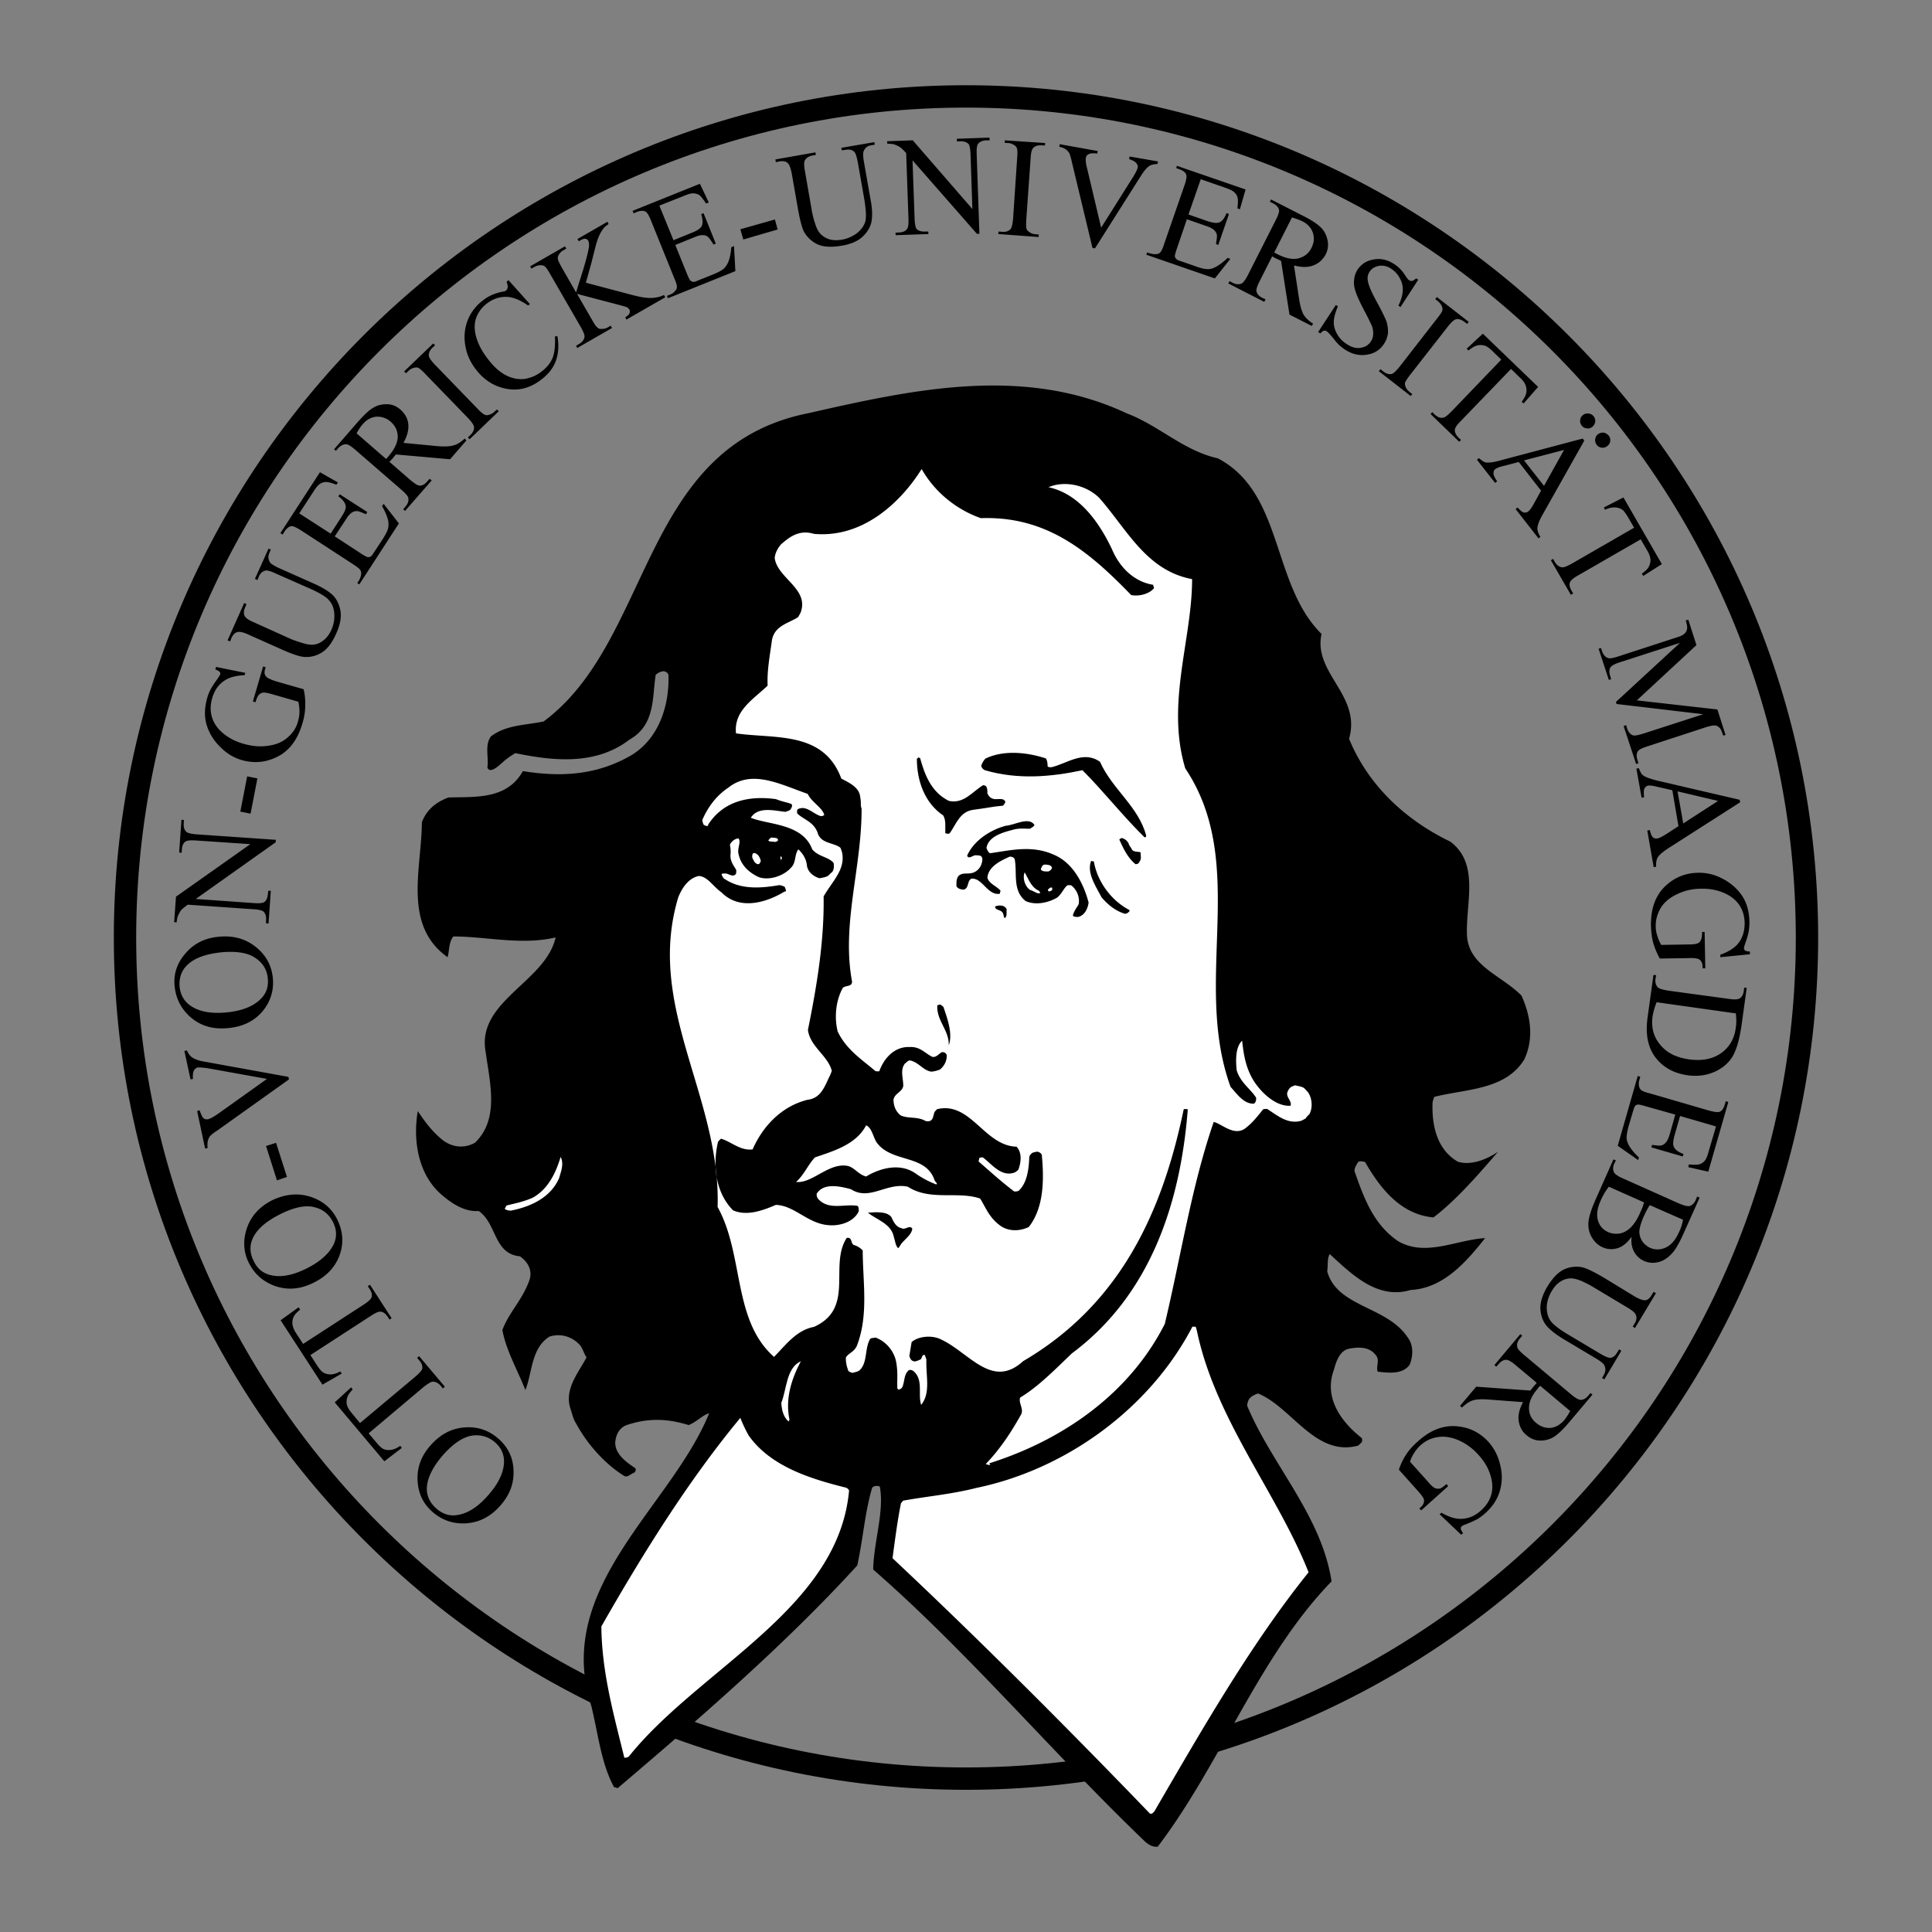 <svg xmlns="http://www.w3.org/2000/svg" width="2500" height="2500" viewBox="0 0 192.756 192.756"><rect x="0" y="0" width="192.756" height="192.756" fill="#808080" stroke="none"/><g fill-rule="evenodd" clip-rule="evenodd"><path fill="#fff" fill-opacity="0" d="M0 0h192.756v192.756H0V0z"/><path d="M11.356 93.549c0 46.88 38.14 85.021 85.021 85.021 46.882 0 85.021-38.141 85.021-85.021 0-46.894-38.139-85.045-85.021-85.045-46.88 0-85.021 38.151-85.021 85.045zm2.231 0c0-45.664 37.14-82.814 82.79-82.814 45.652 0 82.791 37.15 82.791 82.814 0 45.65-37.139 82.79-82.791 82.79-45.65 0-82.79-37.14-82.79-82.79z"/><path d="M43.088 150.787c-.908-.817-1.384-1.861-1.43-3.155-.045-1.293.408-2.451 1.339-3.472.953-1.067 2.065-1.657 3.382-1.748 1.293-.091 2.405.295 3.358 1.135.977.862 1.476 1.93 1.499 3.223.045 1.271-.409 2.451-1.385 3.518-.999 1.112-2.202 1.68-3.585 1.703-1.203.022-2.27-.387-3.178-1.204zm.431-.295c.636.567 1.34.794 2.134.658.999-.159 1.997-.772 2.996-1.907 1.021-1.135 1.566-2.224 1.634-3.268.045-.817-.25-1.498-.862-2.043-.658-.59-1.43-.817-2.315-.703-.885.136-1.816.748-2.814 1.838-1.067 1.203-1.634 2.314-1.703 3.313-.046.818.272 1.521.93 2.112zM33.397 139.915l1.634-1.497.159.204c-.25.272-.431.499-.499.681a1.475 1.475 0 0 0-.091.817c.068.271.227.544.477.839l.84 1.021 5.492-4.606c.454-.387.681-.658.727-.84.022-.272-.068-.545-.318-.817l-.204-.25.204-.158 2.564 3.041-.204.182-.204-.272c-.272-.295-.545-.432-.839-.408-.159.022-.454.203-.863.521l-5.492 4.631.726.861c.272.34.499.545.658.658.227.113.499.182.794.137.294-.023.613-.159.976-.409l.159.204-1.747 1.34-4.949-5.88zM27.996 131.722l1.793-1.293.159.228c-.295.249-.5.453-.59.612a1.35 1.35 0 0 0-.182.816c.023.25.136.568.341.886l.726 1.112 6.014-3.903c.5-.318.749-.568.817-.749.068-.25 0-.545-.204-.84l-.182-.272.227-.137 2.156 3.337-.204.136-.182-.272c-.227-.341-.477-.521-.771-.521-.182 0-.477.136-.931.431l-6.015 3.903.612.954c.25.363.432.612.59.726.204.159.454.228.772.25.295 0 .635-.091.999-.295l.159.204-1.93 1.112-4.174-6.425zM24.795 125.935c-.521-1.089-.567-2.246-.136-3.472.431-1.203 1.293-2.111 2.519-2.724 1.293-.613 2.564-.727 3.79-.34 1.248.407 2.156 1.18 2.701 2.314.567 1.18.636 2.359.204 3.541-.453 1.202-1.316 2.109-2.633 2.745-1.339.658-2.655.749-3.949.25-1.133-.453-1.951-1.202-2.496-2.314zm.523-.113c.363.771.93 1.225 1.725 1.406.976.227 2.133.022 3.472-.636 1.384-.68 2.292-1.475 2.769-2.428.341-.727.318-1.476-.045-2.202-.386-.794-.999-1.316-1.884-1.521-.863-.227-1.974 0-3.313.658-1.43.704-2.383 1.498-2.814 2.429-.342.728-.319 1.499.09 2.294zM27.632 117.765l-1.089-3.427.999-.318 1.089 3.404-.999.341zM18.395 104.851l.25-.045c.136.295.295.521.477.657.272.204.658.341 1.135.432l8.511 1.544.068.249-7.194 5.129a4.36 4.36 0 0 0-.681.522c-.113.159-.182.317-.227.499s-.045.409-.022.704l-.25.045-.794-3.745.25-.067c.136.408.272.681.386.794.136.091.295.136.454.091.227-.045.544-.227.976-.522l4.902-3.495-5.787-1.043c-.567-.091-.954-.114-1.158-.091a.602.602 0 0 0-.34.294c-.091.159-.114.387-.114.704 0 .023.023.068.023.136l-.25.046-.615-2.838zM17.419 98.36c-.113-1.203.25-2.292 1.112-3.269.84-.977 1.952-1.521 3.336-1.634 1.407-.137 2.633.204 3.654 1.021s1.588 1.861 1.702 3.131c.113 1.295-.272 2.406-1.09 3.359-.839.953-1.997 1.498-3.449 1.611-1.498.137-2.747-.249-3.768-1.18-.884-.815-1.383-1.836-1.497-3.039zm.499.091c.091.816.454 1.452 1.112 1.905.84.568 1.997.795 3.495.659 1.521-.137 2.678-.567 3.427-1.294.59-.545.84-1.226.772-2.043-.068-.885-.477-1.588-1.225-2.087-.727-.522-1.839-.704-3.314-.59-1.611.159-2.769.567-3.495 1.271-.59.567-.839 1.293-.772 2.179zM17.375 92.005l.182-2.542 7.421-5.243-5.401-.363c-.568-.045-.931 0-1.09.113-.204.159-.317.409-.34.771l-.022.341-.25-.023.227-3.268.25.022-.022.341c-.023.386.068.681.295.863.136.113.477.181.999.227l7.898.544-.023.25-7.969 5.652 5.765.409c.59.045.953 0 1.089-.114.204-.159.317-.431.34-.794l.045-.317h.25l-.227 3.268-.25-.022v-.318c.045-.408-.068-.681-.295-.885-.136-.091-.476-.182-.999-.204l-6.514-.454c-.341.25-.567.431-.681.567a4.426 4.426 0 0 0-.318.59c-.045.136-.09.34-.113.613l-.247-.024zM23.978 80.975l.682-3.518 1.021.204L25 81.179l-1.022-.204zM21.55 66.541l2.927.59-.068.227c-.772.045-1.407.182-1.861.454-.681.386-1.134.999-1.384 1.861-.317 1.135-.113 2.156.613 3.019.635.703 1.475 1.226 2.542 1.521.862.249 1.68.317 2.497.181.794-.113 1.453-.408 1.929-.862.499-.431.817-.954.976-1.521.091-.318.159-.658.159-.999s-.045-.658-.113-.999l-2.61-.749c-.454-.136-.771-.182-.931-.159a.738.738 0 0 0-.408.227c-.113.136-.227.363-.317.727l-.272-.068 1.021-3.496.25.068-.045.182c-.113.34-.068.613.136.794.136.136.454.272.931.432l2.769.794c.137.567.182 1.135.159 1.68 0 .521-.091 1.112-.272 1.702-.5 1.747-1.43 2.927-2.815 3.495-1.044.454-2.11.499-3.2.204a4.812 4.812 0 0 1-2.111-1.248c-.749-.704-1.225-1.498-1.475-2.429-.204-.771-.159-1.611.091-2.519a4.3 4.3 0 0 1 .34-.863c.136-.25.363-.612.681-1.044.159-.227.25-.386.272-.454.045-.091.022-.182-.045-.25-.068-.091-.204-.159-.431-.25l.065-.248zM25.681 57.871l-.25-.114 1.361-3.019.227.091-.136.317c-.159.341-.136.658.068.977.091.136.386.318.862.545l3.472 1.543c.863.386 1.499.771 1.907 1.158.386.386.636.885.771 1.543.114.658-.022 1.407-.408 2.27-.409.931-.885 1.566-1.43 1.906-.545.341-1.135.5-1.771.454-.431-.022-1.18-.272-2.202-.726l-3.359-1.499c-.521-.25-.908-.317-1.135-.25-.227.068-.431.272-.567.591l-.136.34-.25-.113 1.657-3.722.227.113-.136.34c-.16.34-.16.658 0 .908.113.159.386.363.885.568l3.722 1.679c.34.136.749.272 1.203.408.453.137.839.182 1.157.114.295-.046.613-.205.886-.432.294-.227.544-.567.749-.999.25-.567.34-1.112.295-1.679-.045-.545-.227-.977-.544-1.316-.295-.341-.908-.704-1.815-1.112l-3.496-1.543c-.522-.25-.885-.341-1.066-.272-.272.091-.477.272-.613.613l-.135.318zM29.857 51.221l3.132 2.021 1.112-1.726c.295-.454.432-.794.386-1.044-.045-.317-.295-.636-.727-.953l.137-.204 2.746 1.771-.136.227c-.408-.204-.703-.295-.839-.318a.825.825 0 0 0-.545.136c-.182.113-.386.318-.589.658l-1.136 1.726 2.61 1.702c.34.227.567.34.658.363.091.022.204 0 .295-.045s.204-.182.34-.409l.885-1.339c.272-.432.454-.794.522-1.021.068-.25.068-.522.023-.817-.091-.408-.295-.886-.613-1.453l.159-.227 1.521 1.953-3.949 6.082-.204-.136.182-.272a1.59 1.59 0 0 0 .204-.635.6.6 0 0 0-.113-.432c-.091-.113-.318-.295-.704-.544l-5.129-3.336c-.499-.318-.84-.478-1.021-.455-.25.045-.477.227-.681.545l-.183.293-.227-.137 3.949-6.083 1.792 1.022-.159.227c-.454-.182-.817-.272-1.021-.272-.227 0-.431.068-.636.204-.159.114-.386.363-.635.772l-1.406 2.156zM46.539 43.936l-1.634 1.884-5.402-.477c-.159.182-.272.318-.363.432-.045.045-.091.091-.136.159-.045.045-.09.091-.159.136l2.065 1.793c.454.386.771.59.976.59.25 0 .5-.136.727-.409l.25-.272.205.16-2.656 3.041-.181-.159.227-.273c.25-.294.34-.589.272-.884-.045-.182-.272-.432-.681-.794l-4.584-3.972c-.454-.386-.771-.59-.953-.568-.272 0-.522.136-.771.386l-.227.272-.182-.159 2.247-2.587c.658-.749 1.18-1.271 1.611-1.521.409-.272.885-.386 1.385-.386.521 0 .975.182 1.384.545.431.385.704.839.772 1.407.068.567-.091 1.203-.477 1.906l3.314.318c.749.068 1.316.044 1.68-.069.363-.091.726-.317 1.112-.681l.179.182zm-8.012 1.86c.045-.068.113-.136.158-.182a.393.393 0 0 0 .091-.113c.59-.681.885-1.316.907-1.907 0-.59-.227-1.089-.681-1.498a1.986 1.986 0 0 0-1.453-.521c-.499.045-.976.295-1.361.749-.182.204-.386.499-.613.908l2.952 2.564zM49.579 40.849l.182.182-2.905 2.792-.181-.182.25-.228c.272-.271.408-.544.363-.839-.023-.182-.227-.478-.612-.886l-4.222-4.357c-.34-.363-.567-.545-.726-.636a.632.632 0 0 0-.409 0 1.086 1.086 0 0 0-.567.318l-.25.227-.182-.182 2.905-2.792.181.181-.25.228c-.272.272-.408.545-.363.84.022.182.227.477.612.885l4.222 4.358c.318.34.567.544.726.613.114.067.25.067.409.022.227-.068.409-.159.567-.318l.25-.226zM50.737 27.958l2.133 2.383-.182.136c-.817-.568-1.565-.862-2.224-.862-.681 0-1.316.227-1.907.681-.499.386-.84.862-1.044 1.408-.204.566-.204 1.202 0 1.929.204.726.613 1.498 1.249 2.292.521.68 1.089 1.18 1.68 1.498.613.317 1.226.454 1.861.386a3.63 3.63 0 0 0 1.77-.772c.5-.386.84-.817 1.044-1.293.205-.5.295-1.226.25-2.179l.25-.022c.159.953.091 1.771-.158 2.451-.25.703-.727 1.316-1.408 1.838-1.225.976-2.542 1.249-3.926.863-1.021-.273-1.907-.886-2.61-1.793-.589-.75-.953-1.543-1.089-2.428a4.636 4.636 0 0 1 .227-2.497 4.533 4.533 0 0 1 1.52-1.998c.522-.431 1.158-.703 1.884-.863.205-.022.363-.068.432-.136.091-.068.136-.158.159-.295.023-.182-.022-.363-.113-.567l.202-.16zM58.454 28.207l4.721 1.249c.794.204 1.406.294 1.838.271.454-.022.863-.113 1.226-.295l.136.228-3.88 2.225-.114-.228c.227-.136.363-.25.432-.408.045-.137.045-.25 0-.341a1.93 1.93 0 0 0-.205-.227c-.09-.045-.294-.114-.635-.204l-4.403-1.158 1.521 2.633c.227.409.409.658.544.749.091.091.227.136.408.113.228 0 .432-.045.613-.159l.272-.159.136.227-3.473 1.998-.113-.227.272-.159c.34-.205.522-.431.567-.727.023-.181-.113-.522-.386-.999l-3.041-5.265c-.227-.409-.409-.658-.545-.772a.65.65 0 0 0-.386-.113c-.25 0-.454.067-.658.182l-.272.159-.136-.227 3.472-1.997.136.227-.272.159a1.147 1.147 0 0 0-.477.454.582.582 0 0 0-.09.431c.022.159.158.431.385.84l1.43 2.496c.045-.136.159-.545.385-1.249.568-1.77.863-2.905.908-3.427 0-.227-.022-.386-.091-.499-.045-.091-.136-.159-.272-.182-.113-.023-.272.022-.477.136l-.181.113-.136-.227 2.996-1.725.113.228c-.159.114-.318.227-.431.34a3.45 3.45 0 0 0-.386.568 5.55 5.55 0 0 0-.408 1.043c-.045.136-.205.794-.5 1.952l-.543 1.953zM65.784 20.514l1.408 3.45 1.906-.772c.5-.204.794-.409.908-.635.136-.272.113-.681-.045-1.18l.227-.114 1.226 3.042-.227.091c-.25-.386-.409-.636-.522-.727a.684.684 0 0 0-.522-.204c-.205-.023-.5.045-.863.204l-1.906.772 1.158 2.86c.159.386.271.612.34.68a.535.535 0 0 0 .25.136c.114.023.295-.022.522-.136l1.476-.589c.499-.205.84-.386 1.044-.545.182-.159.34-.363.477-.658.159-.363.272-.885.318-1.521l.272-.114.137 2.497-6.719 2.701-.113-.227.318-.136c.204-.068.386-.204.522-.385a.55.55 0 0 0 .159-.409c0-.159-.091-.453-.272-.862l-2.292-5.674c-.204-.545-.408-.862-.567-.953-.227-.114-.522-.091-.885.045l-.295.136-.113-.25 6.718-2.701.885 1.86-.272.114c-.272-.432-.5-.704-.658-.84a1.239 1.239 0 0 0-.658-.182c-.204 0-.5.091-.93.272l-2.412.954zM73.864 22.874l3.449-.976.273.998-3.428.999-.294-1.021zM83.986 14.998l-.045-.249 3.291-.567.045.25-.363.068c-.363.045-.613.25-.749.589-.068.159-.068.5.023 1.021l.658 3.745c.182.93.204 1.656.113 2.201-.091.545-.386 1.067-.862 1.521-.454.454-1.158.771-2.087.931-1.022.182-1.816.136-2.407-.113a3.077 3.077 0 0 1-1.361-1.226c-.204-.363-.408-1.112-.613-2.225l-.635-3.631c-.114-.567-.25-.931-.432-1.067-.181-.159-.453-.204-.816-.136l-.34.068-.045-.272 3.995-.704.045.25-.363.068c-.363.068-.613.25-.749.499-.091.205-.068.545.023 1.067l.703 4.04c.068.34.159.749.318 1.203.136.454.318.795.544 1.021.228.227.5.408.862.522.363.113.772.113 1.249.045a3.543 3.543 0 0 0 1.543-.681c.431-.363.704-.749.817-1.203.091-.432.045-1.157-.113-2.134l-.658-3.745c-.113-.567-.227-.931-.386-1.044-.204-.181-.5-.227-.84-.159l-.365.047zM88.502 14.091L91.067 14l5.947 6.854-.182-5.424c-.022-.567-.091-.93-.204-1.066-.182-.182-.454-.272-.817-.272l-.34.023v-.272l3.245-.114.022.271h-.342c-.408.023-.68.159-.838.386-.092.159-.137.5-.113 1.021l.271 7.921h-.25l-6.423-7.331.205 5.787c.023.568.091.931.204 1.067.204.181.477.272.84.249h.318l.022.25-3.268.114-.022-.25.341-.023c.386 0 .68-.136.839-.385.091-.136.136-.477.114-1.022l-.227-6.514c-.295-.317-.499-.521-.658-.612a2.614 2.614 0 0 0-.613-.272 3.813 3.813 0 0 0-.613-.046l-.023-.249zM103.641 23.396l-.023.25-4.018-.295.023-.25.34.023c.387.045.682-.068.863-.272.113-.137.205-.5.25-1.044l.408-6.061c.045-.477.023-.794-.023-.953a.701.701 0 0 0-.271-.317c-.182-.113-.387-.204-.613-.204l-.34-.023.021-.25 4.018.272-.021.249-.342-.022c-.363-.023-.658.068-.84.272-.135.159-.227.499-.25 1.066l-.43 6.06c-.023.477-.023.772.021.931.047.136.137.227.273.318.182.136.385.204.613.227l.341.023zM115.533 16.11l-.045.25c-.342.022-.592.068-.795.181-.273.182-.545.5-.818.931l-4.629 7.308-.25-.045-2.064-8.602a5.21 5.21 0 0 0-.229-.817 1.23 1.23 0 0 0-.361-.408c-.16-.114-.363-.204-.658-.272l.045-.25 3.789.681-.045.25c-.432-.045-.727-.022-.861.068a.45.45 0 0 0-.273.363c-.045.227 0 .613.137 1.112l1.385 5.855 3.131-4.97c.318-.5.477-.84.521-1.044.023-.136-.021-.272-.135-.409-.113-.159-.318-.272-.635-.386-.023 0-.047-.023-.092-.045l.045-.25 2.837.499zM119.799 17.881l-1.225 3.518 1.951.682c.521.158.885.204 1.113.113.295-.113.545-.431.725-.931l.25.091-1.066 3.086-.227-.091c.068-.454.113-.749.09-.884-.021-.182-.113-.34-.271-.5-.137-.136-.408-.294-.771-.408l-1.951-.681-1 2.928c-.135.408-.203.635-.203.749 0 .09.045.181.113.25.068.091.227.182.477.25l1.498.522c.498.182.885.272 1.135.272.25.023.521-.045.793-.182.363-.182.795-.499 1.25-.931l.271.091-1.543 1.952-6.832-2.36.068-.227.318.091c.203.068.43.091.658.068a.527.527 0 0 0 .385-.227c.092-.114.227-.386.363-.84l1.998-5.765c.203-.567.25-.93.182-1.089-.092-.25-.318-.408-.682-.544l-.316-.114.066-.227 6.855 2.361-.568 1.975-.25-.091c.068-.5.068-.862.023-1.066-.045-.227-.182-.409-.363-.567-.137-.136-.453-.272-.885-.431l-2.429-.843zM130.875 32.52l-2.225-1.134-.838-5.356c-.205-.114-.387-.182-.523-.25-.045-.022-.113-.068-.182-.091-.045-.045-.113-.068-.182-.113l-1.227 2.428c-.271.522-.385.885-.34 1.066.068.272.25.477.568.636l.34.159-.135.25-3.588-1.839.137-.227.295.159c.363.182.682.204.953.045.137-.09.342-.363.59-.839l2.746-5.424c.273-.523.387-.885.342-1.067-.068-.25-.273-.476-.59-.636l-.318-.158.113-.228 3.064 1.566c.885.432 1.498.84 1.861 1.181.363.34.59.771.703 1.271a2.11 2.11 0 0 1-.182 1.475c-.271.5-.658.862-1.18 1.067-.545.227-1.203.227-1.975.022l.498 3.268c.113.772.273 1.294.455 1.635.203.318.498.612.953.907l-.133.227zm-3.744-7.331c.068.045.135.068.203.113l.137.068c.795.408 1.498.544 2.064.408.592-.159 1.021-.477 1.295-1.021.271-.522.318-1.021.158-1.521-.158-.499-.521-.885-1.043-1.157a8.185 8.185 0 0 0-1.045-.386l-1.769 3.496zM141.496 27.912l-1.77 2.724-.205-.136c.273-.567.41-1.067.432-1.498a2.254 2.254 0 0 0-.295-1.249 2.544 2.544 0 0 0-.84-.93c-.408-.272-.816-.363-1.248-.296-.432.091-.727.273-.93.591a1.15 1.15 0 0 0-.182.816c.045.454.363 1.203.953 2.27.477.885.793 1.521.93 1.906.113.386.158.772.137 1.135a2.412 2.412 0 0 1-.387 1.044c-.385.612-.953.976-1.678 1.089-.75.136-1.5-.023-2.225-.5a6.641 6.641 0 0 1-.613-.477 7.457 7.457 0 0 1-.59-.704c-.318-.363-.5-.568-.613-.635-.09-.068-.182-.091-.271-.068-.113.023-.229.114-.363.272l-.229-.137 1.771-2.701.203.136c-.271.636-.408 1.158-.408 1.543-.023.386.092.794.318 1.203.227.409.545.75.975 1.022.479.317.955.454 1.408.363.432-.068.771-.272.998-.635.137-.182.205-.409.227-.681a2.097 2.097 0 0 0-.135-.885 31.769 31.769 0 0 0-.771-1.543c-.432-.817-.705-1.43-.84-1.839-.137-.408-.205-.794-.158-1.157a2.24 2.24 0 0 1 .34-1.044c.385-.568.906-.908 1.611-1.021.703-.136 1.385.022 2.043.454.43.272.816.658 1.135 1.181.158.227.271.385.363.431.113.067.203.09.316.067.092-.022.227-.113.387-.249l.204.138zM140.906 39.328l-.158.182-3.178-2.474.158-.204.25.204c.318.25.613.341.885.272.182-.068.432-.295.795-.749l3.723-4.789c.295-.363.477-.635.521-.794a.67.67 0 0 0-.045-.409 1.327 1.327 0 0 0-.408-.522l-.25-.204.158-.204 3.178 2.474-.158.205-.273-.205c-.295-.226-.59-.317-.861-.25-.182.046-.455.295-.795.727l-3.744 4.789c-.295.385-.455.635-.523.794a.845.845 0 0 0 .047.408c.09.227.227.387.408.522l.27.227zM153.457 38.602l-1.453 1.657-.182-.182c.229-.317.363-.544.41-.726a1.34 1.34 0 0 0 0-.84c-.068-.25-.25-.522-.523-.772l-.953-.93-4.992 5.175c-.41.409-.613.704-.613.908-.021.25.113.5.363.771l.25.228-.182.181-2.859-2.769.182-.181.227.227c.295.272.566.386.863.318.18-.022.453-.25.816-.613l4.971-5.174-.795-.772c-.318-.317-.566-.499-.75-.589a1.516 1.516 0 0 0-.793-.069c-.295.069-.613.25-.932.522l-.182-.182 1.613-1.498 5.514 5.31zM153.752 48.952l-2.225-2.86-1.564.409c-.387.091-.658.204-.795.318-.113.091-.158.204-.158.386-.023.182.113.454.363.817l-.205.159-1.816-2.315.205-.159c.295.25.521.409.68.431.318.045.842-.022 1.545-.227l8.125-2.156.158.205-4.154 7.375c-.34.591-.498 1.044-.521 1.316-.021.296.092.591.295.908l-.182.159-2.291-2.928.203-.159c.25.294.455.454.613.499.158.022.318 0 .432-.091.158-.114.363-.386.59-.816l.702-1.271zm.295-.477l1.998-3.585-3.994 1.043 1.996 2.542zm6.445-5.016a.682.682 0 0 1 .16.545.726.726 0 0 1-.295.5.687.687 0 0 1-.545.159.692.692 0 0 1-.5-.273.746.746 0 0 1-.158-.567.736.736 0 0 1 .271-.5c.182-.114.363-.181.568-.159a.866.866 0 0 1 .499.295zm-1.498-1.929a.731.731 0 0 1 .16.567.873.873 0 0 1-.295.5c-.16.113-.342.182-.545.136a.655.655 0 0 1-.5-.272.672.672 0 0 1-.158-.545.648.648 0 0 1 .271-.499.737.737 0 0 1 .568-.16.736.736 0 0 1 .499.273zM165.805 56.282l-1.861 1.18-.137-.227c.318-.227.521-.431.637-.59a1.52 1.52 0 0 0 .225-.794c-.021-.272-.113-.567-.316-.908l-.658-1.135-6.219 3.585c-.5.273-.771.522-.84.704-.092.25-.023.522.158.84l.16.272-.227.136-1.998-3.45.227-.136.158.295c.205.34.455.522.75.544.182.023.498-.113.953-.363l6.219-3.586-.568-.976c-.227-.386-.408-.636-.543-.771a1.359 1.359 0 0 0-.75-.272c-.318-.022-.658.045-1.043.227l-.115-.227 1.953-.999 3.835 6.651zM161.219 70.036l6.4-5.901-5.969 1.929c-.566.182-.885.363-.977.521-.135.227-.135.522-.021.863l.09.318-.227.068-1.021-3.109.25-.069.09.318c.137.363.342.613.613.681.16.068.5 0 1-.16l5.854-1.906c.387-.113.658-.25.795-.408.113-.091.182-.25.227-.432.023-.204-.021-.477-.135-.839l.25-.091.816 2.542-5.947 5.515 8.035.907.816 2.542-.227.068-.113-.295c-.113-.386-.318-.613-.613-.704-.158-.045-.498 0-.998.159l-5.832 1.906c-.568.182-.887.341-.977.522-.137.227-.137.499-.023.862l.092.295-.229.091-1.248-3.79.25-.091.09.318c.137.385.342.613.613.704.182.045.5-.022 1.021-.182l5.971-1.93-8.648-1.021-.068-.201zM167.461 82.428l-.613-3.586-1.588-.363c-.387-.091-.658-.136-.84-.091-.137.022-.25.113-.342.272-.09.136-.09.454-.045.885l-.25.046-.521-2.905.25-.045c.137.386.271.613.408.704.25.204.748.363 1.453.544l8.193 1.906.045.25-7.127 4.562c-.566.363-.93.681-1.09.931-.135.227-.182.544-.158.93l-.25.046-.635-3.654.25-.045c.09.363.182.612.316.727.137.113.273.136.41.113.203-.023.498-.181.906-.431l1.228-.796zm.477-.273l3.473-2.247-4.041-.953.568 3.2zM174.588 95.206l-2.951.294v-.249c.727-.25 1.271-.59 1.656-.976.521-.568.771-1.294.771-2.179-.021-1.18-.521-2.088-1.475-2.701-.816-.5-1.77-.749-2.859-.727-.908 0-1.725.205-2.451.567-.727.341-1.271.817-1.611 1.385-.318.568-.477 1.135-.477 1.725 0 .363.045.681.158 1.021a4.6 4.6 0 0 0 .387.908l2.723-.046c.477 0 .771-.045.932-.114a.667.667 0 0 0 .316-.34c.068-.158.113-.408.113-.794h.25l.068 3.631h-.271v-.159c0-.362-.137-.612-.363-.749-.182-.09-.523-.136-1.021-.113l-2.883.045a7.747 7.747 0 0 1-.658-1.566c-.137-.499-.205-1.089-.227-1.725-.023-1.815.521-3.201 1.68-4.154.861-.726 1.861-1.089 2.996-1.111a4.845 4.845 0 0 1 2.383.544c.906.454 1.633 1.089 2.133 1.906.408.681.613 1.498.635 2.429 0 .34-.021.658-.068.93-.045.296-.158.682-.34 1.204-.09.25-.137.431-.137.522s.047.158.115.227c.09.046.248.091.477.091v.274h-.001zM164.965 97.271l.271.022-.068.363c-.045.386.045.681.273.886.135.113.477.203.998.294l6.014.817c.568.091.953.068 1.113-.045.227-.137.363-.387.408-.727l.045-.34.25.021-.521 3.769c-.205 1.384-.5 2.428-.908 3.108-.432.681-1.045 1.181-1.838 1.521-.795.341-1.68.454-2.633.318-1.295-.182-2.338-.727-3.088-1.635-.861-1.021-1.156-2.45-.885-4.243l.569-4.129zm.316 2.723a7.074 7.074 0 0 0-.408 1.43c-.137 1.066.092 1.997.75 2.792.658.816 1.611 1.293 2.881 1.475 1.295.182 2.361-.023 3.201-.613s1.338-1.452 1.475-2.541c.068-.409.068-.886 0-1.431l-7.899-1.112zM171.205 112.386l-3.586-1.044-.566 1.997c-.137.521-.16.885-.047 1.089.137.296.455.522.953.704l-.066.25-3.133-.908.068-.25c.453.068.748.091.885.068a.891.891 0 0 0 .477-.295c.16-.159.271-.432.387-.794l.566-1.998-2.973-.839c-.408-.114-.658-.182-.75-.16a.467.467 0 0 0-.271.114c-.068.091-.137.249-.205.499l-.453 1.521c-.137.521-.205.907-.205 1.157 0 .249.092.499.227.771.205.363.523.772 1 1.204l-.068.272-2.043-1.431 1.998-6.967.25.091-.092.317a1.217 1.217 0 0 0-.023.636.613.613 0 0 0 .229.385c.135.092.408.205.861.318l5.855 1.702c.59.158.955.204 1.113.113.227-.091.385-.341.498-.726l.092-.318.25.091-1.998 6.944-1.996-.453.066-.272c.5.046.863.046 1.068-.022.203-.068.385-.182.545-.387.113-.158.248-.453.361-.907l.726-2.472zM162.785 123.394c-.385.544-.795.885-1.203 1.066a2.116 2.116 0 0 1-1.701-.022c-.408-.182-.771-.5-1.045-.954-.271-.432-.385-.93-.363-1.497.045-.545.273-1.294.703-2.271l1.795-4.039.248.09-.158.318c-.158.363-.158.681 0 .931.113.159.408.363.885.567l5.537 2.474c.545.228.908.318 1.09.272.273-.091.477-.295.613-.613l.137-.34.25.113-1.658 3.699c-.316.703-.613 1.227-.885 1.611-.453.568-.93.931-1.453 1.09-.543.158-1.066.137-1.566-.091a2.109 2.109 0 0 1-.975-.907c-.227-.409-.319-.908-.251-1.497zm1.817-3.156c-.092.137-.205.295-.295.499-.115.182-.205.409-.318.636-.271.636-.408 1.112-.432 1.498 0 .362.113.681.295.976.205.295.477.5.795.659.5.204 1.021.204 1.566-.046.521-.25.975-.771 1.316-1.566.203-.408.316-.816.385-1.203l-3.312-1.453zm-4.086-1.839a6.14 6.14 0 0 0-.816 1.385c-.342.749-.432 1.407-.273 1.975.16.545.5.931 1 1.158.34.158.703.204 1.088.158.387-.045.771-.228 1.135-.567.342-.318.658-.794.932-1.384.113-.272.227-.5.295-.682.068-.204.113-.363.158-.477l-3.519-1.566zM161.537 134.628l.227.136-1.701 2.859-.229-.136.182-.318c.182-.317.205-.635.047-.953-.068-.158-.342-.386-.795-.658L156 133.606c-.795-.477-1.385-.953-1.725-1.362-.342-.432-.547-.976-.592-1.657-.021-.657.205-1.384.682-2.201.521-.862 1.09-1.452 1.656-1.725a2.96 2.96 0 0 1 1.816-.228c.432.091 1.135.432 2.111.999l3.131 1.907c.5.295.863.408 1.111.386.229-.046.432-.228.613-.545l.182-.295.227.136-2.088 3.473-.227-.137.182-.295c.205-.341.25-.636.113-.908-.068-.181-.34-.408-.793-.68l-3.52-2.111c-.295-.182-.68-.363-1.111-.567-.453-.182-.816-.272-1.135-.25-.318.023-.635.114-.953.318s-.59.499-.84.907c-.318.522-.5 1.067-.521 1.635 0 .544.113.998.385 1.384.273.363.816.795 1.68 1.316l3.27 1.952c.498.295.838.432 1.043.408.273-.046.477-.227.658-.544l.182-.294zM145.672 140.256l1.613-1.906 5.4.386c.158-.204.273-.34.363-.454.045-.045.092-.091.137-.158.045-.046.09-.091.135-.159l-2.088-1.748c-.453-.386-.771-.567-.975-.545-.25 0-.5.137-.727.408l-.25.273-.182-.159 2.588-3.087.182.159-.227.272c-.25.295-.342.612-.25.908.045.158.271.408.68.748l4.654 3.904c.453.386.793.567.975.567.273 0 .521-.137.75-.408l.227-.272.203.159-2.201 2.609c-.635.771-1.18 1.294-1.588 1.566a2.487 2.487 0 0 1-1.385.407c-.521 0-.977-.181-1.385-.521-.453-.363-.703-.84-.795-1.407-.09-.567.047-1.202.432-1.906l-3.312-.249c-.75-.068-1.316-.046-1.68.068-.363.112-.727.362-1.113.726l-.181-.181zm7.99-1.997a20.92 20.92 0 0 1-.16.159c-.045.067-.066.091-.09.136-.59.682-.863 1.316-.863 1.929 0 .591.229 1.09.705 1.476.43.363.93.545 1.451.499.5-.045.953-.317 1.363-.771.158-.205.363-.5.59-.908l-2.996-2.52zM145.787 153.124l-2.156-2.042.182-.159c.658.386 1.27.59 1.814.613.771.022 1.498-.25 2.135-.84.906-.817 1.248-1.771 1.088-2.883-.158-.953-.59-1.838-1.338-2.655-.592-.658-1.271-1.157-2.02-1.476-.75-.317-1.453-.408-2.09-.295a3.22 3.22 0 0 0-1.633.772c-.273.226-.477.499-.658.771-.182.271-.34.59-.432.907l1.816 2.021c.295.362.543.566.68.612.16.068.318.068.477.045.16-.045.387-.204.658-.453l.182.204-2.701 2.429-.182-.204.137-.114c.271-.249.363-.499.318-.771-.047-.182-.25-.454-.59-.84l-1.906-2.133c.182-.568.43-1.066.727-1.521.295-.453.68-.885 1.156-1.293 1.34-1.226 2.77-1.725 4.244-1.475 1.111.158 2.043.68 2.814 1.52a5.003 5.003 0 0 1 1.135 2.18c.271.976.25 1.929-.045 2.836-.25.772-.705 1.453-1.408 2.089a5.306 5.306 0 0 1-.748.567c-.25.136-.613.317-1.135.521-.25.091-.408.158-.477.227s-.092.137-.092.25c.023.091.092.227.229.432l-.181.158z"/><path d="M115.51 184.24c6.287-8.261 10.076-18.974 17.34-26.464-.998-6.559-5.945-11.597-8.42-17.521 0-.204.09-.477.182-.658.182-.25.521-.453.908-.567 3.357 1.361 5.719 6.355 9.986 5.197.203-.182.361-.34.361-.34a.61.61 0 0 0 0-.409c-2.086-1.634-3.834-4.062-2.768-6.854.227-.886.611-1.884 1.498-2.065 1.066-.204 2.064-.159 2.654.635.455.454 0 1.181.205 1.657.998.113 2.451.317 3.178-.681.34-.795.43-1.93-.182-2.724-2.043-3.132-7.059-3.019-8.035-6.604.092-.658-.021-1.271.25-1.725 2.043 1.86 4.697 4.607 8.057 3.586 3.27-.159 5.561-2.791 7.445-5.175-2.859.159-5.947 1.906-8.693.295-2.496-1.702-3.428-4.403-4.334-6.968-.023-.34.182-.613.363-.931.25-.113.408-.045.68 0 1.453 2.52 3.496 5.243 6.832 5.538 2.225-1.68 4.539-4.335 6.445-6.559-1.135.794-2.746 1.407-4.018.998-2.178-1.271-2.588-3.79-2.52-5.855.023-.272.182-.613.182-.613 3.109-.794 7.082-.658 8.965-3.722 1.045-2.201.568-4.517-.271-6.377-2.043-2.089-5.492-2.996-5.447-6.332-.045-3.132 1.203-6.899-1.656-9.033-4.607-2.224-8.238-5.719-10.1-10.259 1.248-4.357-3.609-6.536-2.746-10.462-5.016-4.948-3.768-14.071-10.35-17.521-3.449-.772-5.855-3.268-9.102-4.494-10.35-4.857-21.561-2.315-31.796 0-16.75 3.359-15.456 22.673-26.373 30.753-1.952.386-3.722.341-5.242 1.476-.658.862-.205 2.11-.364 3.109.25.658 1.09-.137 1.408-.409.613-.567.976-.772 1.385-1.021 3.744.771 7.989 1.249 11.37-1.339 2.633-1.475 2.269-4.267 2.633-6.468.182-.182.476-.34.749-.363.228 0 .409.113.522.341.114 3.154-1.021 6.649-4.062 8.238-3.404 1.861-6.922 1.952-10.462 1.384-1.612 2.882-4.789 2.542-7.422 2.632-1.43.522-2.247 1.385-2.655 2.474-.023 4.63-1.929 10.259 2.564 13.458.181-.544.09-1.43.567-2.065 3.11-.023 6.832.908 10.213.09-.976 4.426-7.875 6.354-6.99 11.37.431 3.155 1.407 6.764-1.066 9.124-1.158.636-2.315.386-3.155-.228-1.18-.93-1.884-1.974-2.542-2.927-.5 2.905.023 6.378 2.451 8.397 1.157.998 2.383 1.656 3.631 1.565 1.816 1.249 1.476 4.268 4.108 4.518.885.612 1.249 1.497.954 2.359-.681 1.975-2.065 3.245-2.701 4.993.34 1.975 1.521 4.018 2.292 5.992.703-1.748.567-4.177 2.405-5.334 1.316-.409 2.474.159 3.109.931.317.521.341.794.59 1.134-.794 1.544-2.314 3.224-1.565 5.243.182.613.272.977.522 1.362 1.135 2.11 2.95 4.108 4.856 5.266.341.09.613-.25.908-.341.136-.067.227-.272.159-.454-.885-.59-2.02-1.385-2.02-2.564.068-.862.454-1.521 1.203-1.771 2.337-.771 4.267-.545 6.128.022.908-.386 1.339-.976 2.042-1.18-3.79 9.351-15.592 17.362-11.756 29.209.704 2.883.976 5.72 2.27 8.103.113 0 .25.068.363.091 7.944-6.763 16.636-14.252 23.899-22.219.59-2.701.749-5.243 1.475-7.717.091-.204.477-.272.772-.159.476 2.475-.613 5.538-.658 8.284 9.373 8.171 17.679 18.066 27.007 27.031.455.458.953.686 1.385.617z"/><path d="M115.17 180.723c4.811-8.262 9.623-16.682 15.387-23.854-3.107-7.875-9.305-15.252-11.143-24.103-.045-.159-.113-.387-.113-.387-.068 0-.25-.045-.342 0-4.221 8.103-12.549 14.208-21.537 16.069-2.497.635-4.925.84-7.308 1.271-.068.091-.159.159-.227.272-.363 1.816-.59 3.632-.84 5.47 8.58 8.057 17.339 16.818 25.667 25.465.206.114.319-.068.456-.203zM62.788 175.185c7.036-8.737 20.88-14.684 21.924-26.486a.578.578 0 0 0-.295-.272c-3.472-.862-7.512-2.087-9.713-5.196a13.28 13.28 0 0 1-.84-1.771c-5.152 6.219-9.691 13.481-13.867 20.812.045 4.607 1.248 8.829 2.292 13.096.136-.002.363-.002.499-.183z" fill="#fff"/><path d="M98.693 145.998c7.398-2.338 14.002-6.968 17.52-13.913 1.635-6.877 2.68-13.776 4.881-20.153.861.228 1.951 1.385 3.062.703.818-.59 1.363-1.339 1.861-1.951.092-.046.273-.046.408-.046 1.023.658 2.066 1.566 3.404 1.181.25-.114.455-.25.455-.25.068-.136.203-.272.34-.386.387-.658.273-1.68-.137-2.224-.203-.228-.361-.386-.361-.386-.229-.182-.613-.205-.908-.295-.16.067-.273.09-.455.204a1.16 1.16 0 0 0-.34.567c-.068.476.477.794.34 1.271-1.225.091-2.473-.908-3.244-1.884-1.158-1.407-1.43-3.064-1.59-4.607-.703.658-.635 2.065-.545 2.95.363 1.227 1.385 1.861 1.93 2.724.045.205-.023.522-.227.613-.998.022-1.656-.953-2.314-1.68-3.836-10.576 1.859-22.241-4.518-31.774-1.951-6.468.682-12.869.682-18.882-4.586-.863-6.492-4.971-9.283-8.125-1.385-1.339-3.541-1.703-5.037-1.044 3.041.658 5.016 3.45 6.309 6.15.793 1.907 2.27 3.291 4.131 3.586 0 .067.021.182.09.317-.453.59-1.498.862-2.291.704-4.336-4.494-8.535-7.898-15.002-7.671-2.565-.908-4.653-2.7-5.901-4.902-2.179 3.472-5.969 6.9-10.735 6.469-1.453-.432-2.383.25-3.291 1.044-.409.477-.59.93-.636 1.361.272 2.043 3.473 3.064 2.587 5.447-.113.227-.249.454-.249.454-.976.635-2.338.839-2.61 2.292-.227 1.657-.5 3.064-.432 4.539-1.339 1.316-3.404 2.474-3.155 4.767 3.881.567 8.738-.272 10.509 4.516.885.454 1.815.908 1.883 1.861.114.477 0 .84.137 1.112.022 5.946-2.02 11.529-.953 17.271 0 .522-.545.363-.908.613-.704 1.248-.885 2.927-.522 4.38.885 1.838 2.452 2.813 3.768 3.948.068 0 .272.046.386 0 .431-1.226 1.475-2.473 3.018-2.405 1.067-.067 1.567.658 2.27.976.386.091.658-.317.93-.454.159-.045.386.022.499.25.046.499-.181 1.09-.68 1.476-.227.09-.613.204-.885.204-.817-.159-1.203-.908-2.065-1.112-.25-.022-.34.182-.544.317-.5.658-.137 1.476-.159 2.247-.136.613-.862.704-.976 1.361.022.567.182 1.112.703 1.544.726.363 1.68.091 2.497.567.25.068.431 0 .431 0 .363-.137.318-.545.477-.908.045-.067.136-.158.25-.272 3.358-.794 4.698 3.654 7.92 3.745.545.567.477 1.521.182 2.293-.068.091-.182.158-.34.272-1.34.499-2.225-.749-3.201-1.498-.068 0-.248 0-.363.067 0 .114-.045.227-.066.341 1.156.999 2.268 2.02 3.562 2.996.09 0 .318 0 .432-.068.861-.771 1.021-2.202 1.066-3.336 0-.159.158-.364.363-.477.09-.023.25-.069.408-.091.182 0 .385.136.477.295.227 2.383.25 5.242-1.293 7.217-.932.454-2.111.477-2.975-.228-1.021-.794-1.338-1.747-1.883-2.609-2.247-.771-4.971.272-7.218-1.181-2.111-.453-3.812 1.453-5.674.25-1.248-.341-2.723-.612-3.404.432-.045.182.022.454.227.635 1.066 1.021 2.542.387 3.813.591.159.068.159.386.136.567-.5 1.044-1.884 1.475-3.019 1.361-2.064-.158-3.404-1.975-5.242-2.02-1.226.521-2.837 1.157-4.267.545-1.839-1.861-2.02-4.676-1.498-6.854.068-.068.113-.136.295-.296 1.021.296 1.929 1.227 3.155 1.067.976-2.247 2.837-4.29 5.47-4.948 1.407-.158 1.748-1.451 2.247-2.428.09-.204.181-.454.181-.454-.363-1.498-2.156-2.405-2.383-4.085.885-4.357 1.634-8.829 1.566-13.322.862-1.521 2.201-2.678 1.839-4.403-.068-.227-.16-.454-.16-.454-.681-.544-1.997-.386-2.292-1.543-.431-1.089-1.407-1.271-2.02-1.884a.882.882 0 0 1 0-.34c.091-.159.363-.181.522-.204.704.045 1.158.613 1.838.817a.594.594 0 0 0 .34-.113c-.205-.772-1.226-1.226-1.656-2.111-2.656-.908-5.538-2.497-7.898-.635-1.316.885-2.088 2.042-2.61 3.223 0 .159.045.318.136.5 0 0 .477.272.431 0 1.521-2.383 4.085-2.928 6.764-2.565.681.272 1.044.295 1.521.477.159.068.091.318 0 .454-.091.227-.34.25-.567.34-1.113-.114-2.723-.567-3.45.59 1.771.727 5.152.545 6.128 3.155.635.75 1.656.75 2.133 1.362.045.272.045.658-.136.885-.114.091-.25.227-.386.363-.204.159-.567.205-.885.272-.589-.182-1.111-.567-1.248-1.203-.068-.794-.477-1.316-.862-1.68-.409.522-.205 1.316-.727 1.816-.749.863-2.224 1.316-3.223.953-1.135-.521-1.793-1.316-1.998-2.224-.205-.635.273-1.248-.023-1.634-.362 0-.726.318-.862.635.068.295.091.568.068.908-.091.727.34 1.181.568 1.612 0 .068 0 .25-.023.363-.272.386-.658.045-.998-.022-.068 0-.272 0-.409.022-.091.114.091.272.136.431 1.68 1.203 3.722 1.021 5.628.704.159.045.318.068.5.181 0 0 .271.545 0 .454-1.861 1.135-4.517 1.907-6.31.091-.862-.613-1.385-1.588-2.27-1.634-1.044.227-1.679 1.225-2.042 2.133-3.291 10.939 4.267 19.881 3.926 30.889 2.655 4.788 1.475 11.279 5.628 14.956 1.158-1.156 2.202-2.654 3.995-2.996 4.107-1.86 1.475-6.082 3.245-8.851.068-.046.182-.046.295 0 .25.182.159.499.408.681.363.091.636.272.908.545 0 3.109.612 6.445-.59 9.532-.295.636-.862.726-1.089 1.157-.023.477.09.908.249 1.339.091.068.272.182.454.182.182-.067.454-.091.658-.249.794-.727.521-2.088.999-3.02.068-.249.385-.181.59-.249 1.066.386 1.861 1.361 2.065 2.429.182.998.091 1.702.113 2.496-.022.477.431.182.499.023.25-.545.136-1.227.635-1.68.159-.091.409 0 .545.136.93.885.363 2.247.703 3.313.976-1.203.454-2.882.522-4.517a5.952 5.952 0 0 0-.159-.454c-.318-.09-.25.363-.454.454-.182.068-.34.159-.544.182-.318-.022-.454-.228-.544-.545l.226-1.384c.681-.59 1.93-.681 2.77-.34 2.927 1.271 5.197 5.129 8.352 2.246 9.691-5.674 13.891-14.843 16.023-25.124.09-.046.227-.046.408 0-.727 9.305-3.699 18.497-11.574 24.353-1.816 1.747-3.383 3.336-5.152 4.402-.182.522.363 1.112.113 1.657-.998 1.771-2.043 3.404-3.541 4.97-.181-.066.704.297.342-.066z" fill="#fff"/><path d="M78.766 141.641c-.431-2.043.159-3.972 1.135-5.833-1.476.681-1.407 2.837-1.952 4.153.045.794.25 1.452.727 1.861.045-.068.067-.135.09-.181z" fill="#fff"/><path d="M89.773 124.323c.341-.635 1.135-.998 1.249-1.725-.25-.454-.726.182-1.089-.068-.545-.091-.794-.658-1.022-1.135-.499-.567-1.565-.454-2.314-.408.749.658 2.292 1.066 2.564 2.36.182.567.159.862.432 1.181.067-.046.113-.068.18-.205z"/><path d="M50.986 120.783c1.929-.386 3.926-1.271 4.789-3.224.272-.885.477-1.497.159-2.133-.454 1.521-1.226 3.223-2.814 4.085-.953.409-1.725.545-2.52.749-.113 0-.113.159-.249.341.159.136.409.182.635.182zM93.246 117.765c-.885-2.679-4.357-1.68-5.833-3.858-.363-.681-.454-1.385-.999-1.634-.999 1.906-3.178 2.542-5.106 3.2-.726.771-1.067 1.725-1.884 2.45 1.634.182 3.291-1.997 5.197-1.588.658.182 1.044.862 1.793 1.044 1.43-.862 3.473-1.407 5.038-.228a9.488 9.488 0 0 0 1.952 1.021c.182-.089-.068-.226-.158-.407z" fill="#fff"/><path d="M94.721 104.102c.295-1.157-.227-2.542-.59-3.631-.068-.068-.182-.182-.34-.249-.045 0-.113.045-.272.067-.113 1.521 1.203 2.52 1.135 3.994l.067-.181zM100.395 91.393c.068-.204 0-.408.045-.659-.182-.454-.771-.454-1.156-.295-.047.409.703.295.793.727.092.136.023.34.182.431.022-.023.091-.091.136-.204zM107.566 91.483c.613-.136.953-.771 1.045-1.43-.5-1.907-1.566-3.995-3.496-4.789-2.246-.999-4.447-.386-6.355-.136-.158-.114-.227-.25-.34-.522.182-1.112 1.498-1.521 2.543-1.793.748-.227 1.248-.114 1.814-.136.16-.114.363-.205.432-.364-.545-.862-1.951 0-2.838.068-1.725.454-3.289 1.612-3.88 2.996.159.363.522 0 .794-.045.16 0 .342 0 .5.045.113.022.182.114.227.295 0 .545-.273 1.135-.885 1.385-.613.204-.999-.045-1.453.295-.272.272-.25.703-.25 1.043.113.295.522.363.749.363.522-.182.295-.817.727-1.089 1.112-.136 1.633 1.725 2.86 1.498a.97.97 0 0 1 .068-.295c-.363-.454-1.135-.681-1.316-1.294.09-1.112 1.27-1.679 2.223-2.11.16 0 .387.023.5.25.273 1.362-.25 3.132 1.09 4.176.977.454 2.293.182 3.178-.363.543-.5.59-.885.998-1.203a.987.987 0 0 1 .363 0c.521.363.908 1.158.748 1.907-.182.317-.408.567-.566 1.067-.001.181.315.181.52.181zM112.674 90.938l.021-.136c-1.725-.885-3.199-2.747-3.562-4.857-.068 0-.113-.022-.273-.045-.453 1.181.455 2.496 1.045 3.631.75.862 1.453 1.362 2.314 1.634.226.001.295-.09.455-.227z"/><path d="M103.662 88.873c-.748-.317-1.02-1.112-1.43-1.838-.227.522 0 1.361.521 1.747.5.159.705.432 1.045.317l-.136-.226zM104.979 88.805v-.227c-.182-.113-.316.091-.432.182 0 .091.047.159.137.182.091-.024.181-.069.295-.137zM104.367 86.944h.227a.586.586 0 0 0 .363-.341c-.045-.317-.455-.341-.75-.341-.203.023-.295.25-.363.454.045.183.318.228.523.228zM75.816 86.082l.09-.159c-.045-.272-.227-.727-.636-.817-.204 0-.204.159-.227.341.022.227.114.317.272.612.068.023.227.228.431.137l.07-.114z" fill="#fff"/><path d="M113.627 86.082l.09-.159c.182-.25.068-.545.092-.863-.16-.136-.613 0-.863-.272-.045-.182-.295-.386-.34-.636-.137-.25-.318-.431-.682-.545a.519.519 0 0 0-.248.159c.385.84.793 1.771 1.609 2.451.115.001.25-.022.342-.135z"/><path d="M77.972 85.492l-.045-.045c-.159.022.022.227-.068.386.09-.092.203-.16.113-.341zM77.155 83.971a.42.42 0 0 0 .477-.137c-.023-.294-.387-.227-.636-.272-.136 0-.204.136-.34.272.045.137.317.137.499.137z" fill="#fff"/><path d="M114.352 83.358c-.771-2.905-3.381-4.607-4.605-7.354-1.658-1.18-3.336.205-4.857.545-.092 0-.271 0-.363-.068-.023-.272 0-.522-.182-.817-1.883-.613-4.221-.862-6.037.023-.25.272-.34.522-.408.704 0 .159.158.363.363.454 3.268.953 6.535.681 9.736 0 2.088 2.088 4.039 4.584 6.195 6.696.091-.001.181-.047.158-.183zM94.789 83.086c.636-.931.999-2.111 2.315-2.293 1.135-.136 2.02-.34 2.951-.408.137-.091.137-.182.25-.341 0-.136-.113-.227-.25-.295-.273-.068-.545 0-.84-.022-.387-.068-.545-.25-.703-.567 0-.205.021-.5-.137-.727-.045-.023-.137-.091-.295-.091-1.066.636-1.907 1.883-3.404 1.566-1.793-.885-2.428-2.655-2.882-4.29-.272 0 0-.182-.318.091 0 2.179.772 4.403 2.633 5.652.294.499.181 1.134.204 1.77.135.023.34.137.476-.045z"/></g></svg>
